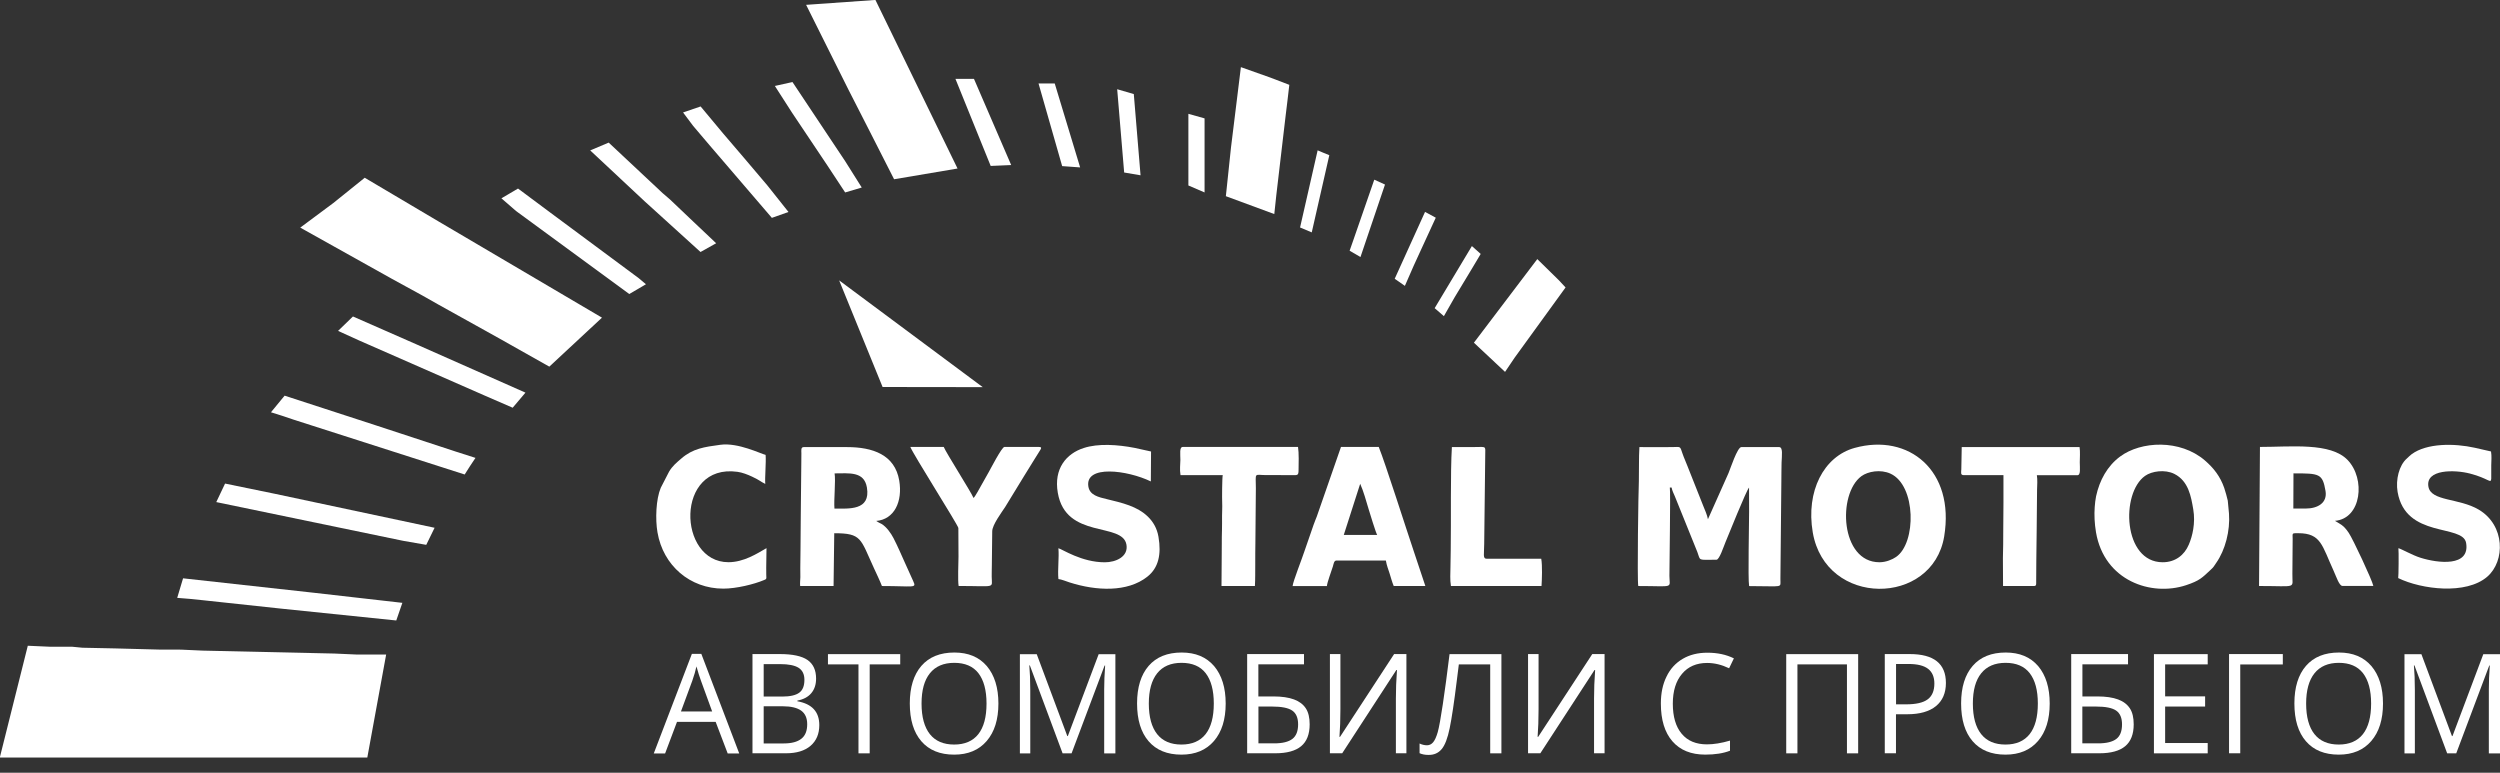 <svg width="110" height="34" viewBox="0 0 110 34" fill="none" xmlns="http://www.w3.org/2000/svg">
<rect x="0" y="0" width="110" height="34" fill="#333333" stroke="none"/>
<path fill-rule="evenodd" clip-rule="evenodd" d="M63.125 13.559L63.531 13.911L64.006 13.078L64.766 11.819L65.151 11.173L64.763 10.827L63.125 13.559Z" fill="white"/>
<path fill-rule="evenodd" clip-rule="evenodd" d="M61.367 12.266L61.815 12.578L62.2 11.698L62.524 10.991L62.849 10.285L63.174 9.579L62.702 9.323L61.367 12.266Z" fill="white"/>
<path fill-rule="evenodd" clip-rule="evenodd" d="M59.383 11.032L59.861 11.309L60.94 8.12L60.468 7.906L59.539 10.587L59.383 11.032Z" fill="white"/>
<path fill-rule="evenodd" clip-rule="evenodd" d="M57.203 10.009L57.717 10.225L58.49 6.829L58.246 6.729L57.976 6.615L57.203 10.009Z" fill="white"/>
<path fill-rule="evenodd" clip-rule="evenodd" d="M34.094 3.782L34.851 4.96L36.402 7.277L37.187 8.468L37.917 8.251L37.187 7.091L36.414 5.931L34.869 3.61L34.094 3.782Z" fill="white"/>
<path fill-rule="evenodd" clip-rule="evenodd" d="M30.055 4.948L30.494 5.534L30.986 6.114L31.224 6.394L33.962 9.586L34.693 9.327L33.761 8.155L32.775 6.992L31.804 5.856L30.827 4.684L30.055 4.948Z" fill="white"/>
<path fill-rule="evenodd" clip-rule="evenodd" d="M25.969 6.618L28.367 8.86L30.823 11.088L31.511 10.703L30.339 9.594L29.479 8.776L29.158 8.5L26.783 6.275L25.969 6.618Z" fill="white"/>
<path fill-rule="evenodd" clip-rule="evenodd" d="M22.062 8.726L22.706 9.285L27.689 12.937L28.422 12.507L28.095 12.233L24.221 9.36L22.793 8.296L22.062 8.726Z" fill="white"/>
<path fill-rule="evenodd" clip-rule="evenodd" d="M14.875 14.559L15.807 14.983L21.361 17.42L22.558 17.94L23.12 17.276L18.308 15.145L15.53 13.925L14.875 14.559Z" fill="white"/>
<path fill-rule="evenodd" clip-rule="evenodd" d="M11.922 18.14L12.409 18.293L12.926 18.467L20.446 20.878L20.671 20.523L20.921 20.147L20.067 19.874L16.542 18.717L12.523 17.409L11.922 18.14Z" fill="white"/>
<path fill-rule="evenodd" clip-rule="evenodd" d="M9.516 22.092L17.739 23.796L18.755 23.973L19.122 23.222L12.113 21.731L9.903 21.277L9.516 22.092Z" fill="white"/>
<path fill-rule="evenodd" clip-rule="evenodd" d="M64.852 15.079L66.222 16.363L66.646 15.735L68.885 12.648L68.594 12.335L67.641 11.4" fill="white"/>
<path fill-rule="evenodd" clip-rule="evenodd" d="M7.797 26.306L8.356 26.351L8.939 26.411L12.354 26.778L17.436 27.301L17.704 26.525L13.859 26.087L8.055 25.446L7.797 26.306Z" fill="white"/>
<path fill-rule="evenodd" clip-rule="evenodd" d="M53.938 8.632L56.069 9.419L56.159 8.575L56.565 5.115L56.649 4.424L56.73 3.733L55.888 3.411L54.599 2.954L54.418 4.427L54.163 6.495L53.938 8.632Z" fill="white"/>
<path fill-rule="evenodd" clip-rule="evenodd" d="M35.469 0.213L37.329 3.94L38.273 5.789L39.34 7.887L42.132 7.415L38.52 0H38.489L35.469 0.213Z" fill="white"/>
<path fill-rule="evenodd" clip-rule="evenodd" d="M13.211 10.015L17.236 12.264L18.597 13.009L19.255 13.382L21.963 14.888L24.17 16.132L26.487 13.977L19.288 9.739L16.048 7.821L14.666 8.933L13.211 10.015Z" fill="white"/>
<path fill-rule="evenodd" clip-rule="evenodd" d="M0 33.33H16.162L16.991 28.798H15.66L14.716 28.756L8.915 28.627L7.971 28.584L6.982 28.581L5.059 28.53L3.628 28.5L3.159 28.455H2.17L1.223 28.413L0 33.297V33.312V33.33Z" fill="white"/>
<path d="M32.018 33.151L31.489 31.762H29.788L29.265 33.151H28.766L30.443 28.769H30.858L32.526 33.151H32.018ZM31.335 31.305L30.843 29.953C30.779 29.782 30.713 29.571 30.644 29.322C30.602 29.514 30.542 29.724 30.461 29.953L29.962 31.305H31.335Z" fill="white"/>
<path d="M33.109 28.779H34.309C34.871 28.779 35.279 28.866 35.529 29.038C35.781 29.212 35.908 29.486 35.908 29.858C35.908 30.117 35.839 30.33 35.697 30.499C35.556 30.667 35.352 30.775 35.084 30.826V30.856C35.727 30.97 36.049 31.319 36.049 31.902C36.049 32.293 35.92 32.596 35.664 32.816C35.409 33.035 35.048 33.144 34.588 33.144H33.109V28.779ZM33.602 30.649H34.414C34.763 30.649 35.012 30.592 35.165 30.48C35.319 30.369 35.394 30.18 35.394 29.912C35.394 29.669 35.309 29.492 35.138 29.383C34.967 29.275 34.696 29.221 34.327 29.221H33.602V30.649ZM33.602 31.079V32.711H34.486C34.829 32.711 35.087 32.642 35.258 32.506C35.433 32.371 35.517 32.158 35.517 31.866C35.517 31.596 35.43 31.397 35.252 31.268C35.075 31.142 34.805 31.076 34.444 31.076H33.602V31.079Z" fill="white"/>
<path d="M38.266 33.147H37.773V29.233H36.43V28.782H39.61V29.233H38.266V33.147Z" fill="white"/>
<path d="M43.93 30.956C43.93 31.657 43.758 32.204 43.416 32.603C43.073 33.003 42.595 33.204 41.985 33.204C41.36 33.204 40.879 33.009 40.539 32.615C40.2 32.222 40.031 31.669 40.031 30.95C40.031 30.241 40.203 29.688 40.542 29.297C40.882 28.906 41.366 28.711 41.994 28.711C42.604 28.711 43.079 28.909 43.422 29.309C43.758 29.709 43.93 30.256 43.93 30.956ZM40.548 30.956C40.548 31.548 40.672 31.996 40.915 32.303C41.158 32.609 41.516 32.76 41.982 32.76C42.451 32.76 42.806 32.606 43.046 32.303C43.286 31.999 43.407 31.548 43.407 30.956C43.407 30.37 43.286 29.925 43.049 29.619C42.812 29.315 42.457 29.165 41.988 29.165C41.519 29.165 41.161 29.318 40.915 29.625C40.669 29.931 40.548 30.373 40.548 30.956Z" fill="white"/>
<path d="M46.754 33.146L45.314 29.278H45.29C45.317 29.585 45.332 29.948 45.332 30.372V33.149H44.875V28.785H45.617L46.961 32.386H46.985L48.341 28.785H49.077V33.149H48.584V30.336C48.584 30.015 48.599 29.663 48.626 29.284H48.602L47.15 33.146H46.754Z" fill="white"/>
<path d="M53.93 30.956C53.93 31.657 53.758 32.204 53.416 32.603C53.073 33.003 52.595 33.204 51.985 33.204C51.36 33.204 50.879 33.009 50.539 32.615C50.2 32.222 50.031 31.669 50.031 30.95C50.031 30.241 50.203 29.688 50.542 29.297C50.882 28.906 51.366 28.711 51.994 28.711C52.604 28.711 53.079 28.909 53.422 29.309C53.758 29.709 53.93 30.256 53.93 30.956ZM50.548 30.956C50.548 31.548 50.672 31.996 50.915 32.303C51.158 32.609 51.516 32.76 51.982 32.76C52.451 32.76 52.806 32.606 53.046 32.303C53.286 31.999 53.407 31.548 53.407 30.956C53.407 30.37 53.286 29.925 53.049 29.619C52.812 29.315 52.457 29.165 51.988 29.165C51.519 29.165 51.161 29.318 50.915 29.625C50.672 29.931 50.548 30.373 50.548 30.956Z" fill="white"/>
<path d="M57.625 31.872C57.625 32.305 57.499 32.627 57.249 32.834C57 33.041 56.621 33.144 56.116 33.144H54.875V28.779H57.376V29.23H55.368V30.643H56.026C56.399 30.643 56.703 30.688 56.937 30.775C57.171 30.862 57.343 30.994 57.457 31.169C57.571 31.343 57.625 31.578 57.625 31.872ZM55.368 32.708H56.062C56.429 32.708 56.696 32.642 56.865 32.512C57.033 32.383 57.117 32.17 57.117 31.872C57.117 31.59 57.033 31.388 56.862 31.268C56.69 31.148 56.396 31.088 55.972 31.088H55.371V32.708H55.368Z" fill="white"/>
<path d="M58.516 28.779H58.978V31.208C58.978 31.656 58.964 32.062 58.936 32.422H58.961L61.341 28.779H61.882V33.144H61.419V30.739C61.419 30.339 61.434 29.918 61.467 29.48H61.44L59.057 33.144H58.516V28.779Z" fill="white"/>
<path d="M66.062 33.147H65.569V29.233H64.189L64.099 29.948C63.982 30.901 63.877 31.599 63.786 32.04C63.696 32.482 63.579 32.789 63.432 32.963C63.285 33.138 63.089 33.222 62.846 33.216C62.701 33.216 62.575 33.192 62.461 33.141V32.714C62.566 32.765 62.674 32.792 62.789 32.792C62.891 32.792 62.981 32.75 63.056 32.663C63.131 32.575 63.2 32.425 63.261 32.212C63.321 31.998 63.393 31.593 63.483 30.994C63.573 30.396 63.672 29.66 63.78 28.782H66.062V33.147Z" fill="white"/>
<path d="M67.234 28.779H67.697V31.208C67.697 31.656 67.682 32.062 67.655 32.422H67.679L70.06 28.779H70.601V33.144H70.138V30.739C70.138 30.339 70.153 29.918 70.186 29.48H70.159L67.775 33.144H67.234V28.779Z" fill="white"/>
<path d="M75.113 29.17C74.647 29.17 74.277 29.329 74.01 29.648C73.739 29.966 73.604 30.405 73.604 30.961C73.604 31.532 73.733 31.974 73.995 32.286C74.256 32.599 74.626 32.752 75.107 32.752C75.401 32.752 75.741 32.698 76.12 32.587V33.032C75.825 33.146 75.465 33.203 75.032 33.203C74.407 33.203 73.926 33.008 73.586 32.617C73.246 32.226 73.078 31.673 73.078 30.955C73.078 30.504 73.159 30.11 73.325 29.774C73.487 29.434 73.724 29.176 74.034 28.992C74.344 28.809 74.704 28.719 75.125 28.719C75.57 28.719 75.958 28.803 76.291 28.968L76.081 29.404C75.756 29.248 75.435 29.17 75.113 29.17Z" fill="white"/>
<path d="M81.759 33.147H81.266V29.233H79.087V33.147H78.594V28.782H81.759V33.147Z" fill="white"/>
<path d="M85.62 30.051C85.62 30.492 85.472 30.832 85.181 31.07C84.889 31.307 84.469 31.427 83.922 31.427H83.423V33.144H82.93V28.779H84.03C85.091 28.779 85.62 29.203 85.62 30.051ZM83.423 30.991H83.868C84.303 30.991 84.622 30.919 84.817 30.772C85.013 30.628 85.112 30.393 85.112 30.075C85.112 29.786 85.019 29.57 84.835 29.428C84.652 29.287 84.366 29.215 83.976 29.215H83.426V30.991H83.423Z" fill="white"/>
<path d="M90.187 30.956C90.187 31.657 90.016 32.204 89.674 32.603C89.331 33.003 88.853 33.204 88.243 33.204C87.618 33.204 87.137 33.009 86.797 32.615C86.457 32.222 86.289 31.669 86.289 30.95C86.289 30.241 86.46 29.688 86.8 29.297C87.14 28.906 87.624 28.711 88.252 28.711C88.862 28.711 89.337 28.909 89.68 29.309C90.016 29.709 90.187 30.256 90.187 30.956ZM86.806 30.956C86.806 31.548 86.929 31.996 87.173 32.303C87.416 32.609 87.774 32.76 88.24 32.76C88.709 32.76 89.063 32.606 89.304 32.303C89.544 31.999 89.665 31.548 89.665 30.956C89.665 30.37 89.544 29.925 89.307 29.619C89.069 29.315 88.715 29.165 88.246 29.165C87.777 29.165 87.419 29.318 87.173 29.625C86.926 29.931 86.806 30.373 86.806 30.956Z" fill="white"/>
<path d="M93.883 31.872C93.883 32.305 93.757 32.627 93.507 32.834C93.258 33.041 92.879 33.144 92.374 33.144H91.133V28.779H93.633V29.23H91.626V30.643H92.284C92.657 30.643 92.96 30.688 93.195 30.775C93.429 30.862 93.6 30.994 93.715 31.169C93.829 31.343 93.883 31.578 93.883 31.872ZM91.623 32.708H92.317C92.684 32.708 92.951 32.642 93.12 32.512C93.288 32.383 93.369 32.17 93.369 31.872C93.369 31.59 93.285 31.388 93.114 31.268C92.942 31.148 92.648 31.088 92.224 31.088H91.623V32.708Z" fill="white"/>
<path d="M97.139 33.147H94.773V28.782H97.139V29.233H95.266V30.64H97.025V31.088H95.266V32.693H97.139V33.147Z" fill="white"/>
<path d="M100.444 28.779V29.236H98.571V33.144H98.078V28.779H100.444Z" fill="white"/>
<path d="M104.852 30.956C104.852 31.657 104.68 32.204 104.338 32.603C103.995 33.003 103.517 33.204 102.907 33.204C102.282 33.204 101.801 33.009 101.461 32.615C101.121 32.222 100.953 31.669 100.953 30.95C100.953 30.241 101.124 29.688 101.464 29.297C101.804 28.906 102.288 28.711 102.916 28.711C103.526 28.711 104.001 28.909 104.344 29.309C104.68 29.709 104.852 30.256 104.852 30.956ZM101.47 30.956C101.47 31.548 101.593 31.996 101.837 32.303C102.08 32.609 102.438 32.76 102.904 32.76C103.373 32.76 103.727 32.606 103.968 32.303C104.208 31.999 104.329 31.548 104.329 30.956C104.329 30.37 104.208 29.925 103.971 29.619C103.733 29.315 103.379 29.165 102.91 29.165C102.441 29.165 102.083 29.318 101.837 29.625C101.593 29.931 101.47 30.373 101.47 30.956Z" fill="white"/>
<path d="M107.675 33.146L106.236 29.278H106.212C106.239 29.585 106.254 29.948 106.254 30.372V33.149H105.797V28.785H106.542L107.886 32.386H107.91L109.265 28.785H110.002V33.149H109.509V30.336C109.509 30.015 109.521 29.663 109.551 29.284H109.527L108.075 33.146H107.675Z" fill="white"/>
<path fill-rule="evenodd" clip-rule="evenodd" d="M38.834 17.028L43.24 17.034L36.922 12.336L38.834 17.028Z" fill="white"/>
<path fill-rule="evenodd" clip-rule="evenodd" d="M72.083 25.785C73.688 25.785 73.46 25.909 73.454 25.337C73.451 24.842 73.511 21.677 73.472 21.451H73.55C73.58 21.605 73.64 21.71 73.694 21.839L74.683 24.288C74.833 24.694 74.683 24.628 75.525 24.628C75.654 24.628 75.843 24.042 75.915 23.871C76.009 23.645 76.856 21.538 76.958 21.454L76.961 22.515C76.964 22.984 76.904 25.455 76.961 25.788C78.515 25.788 78.332 25.891 78.338 25.476L78.38 21.148C78.386 20.898 78.38 20.595 78.389 20.36C78.401 20.029 78.458 19.672 78.281 19.672H76.619C76.444 19.672 76.135 20.628 76.057 20.811L75.149 22.846C75.119 22.666 75.002 22.404 74.942 22.257L74.253 20.519C74.175 20.309 74.103 20.171 74.028 19.951C73.914 19.618 73.965 19.666 73.565 19.672C73.09 19.678 72.609 19.672 72.134 19.672C72.104 20.153 72.122 20.664 72.11 21.172C72.089 21.58 72.032 25.479 72.083 25.785ZM76.94 21.37L76.952 21.382C76.955 21.382 76.937 21.376 76.94 21.37Z" fill="white"/>
<path fill-rule="evenodd" clip-rule="evenodd" d="M79.761 23.423C80.326 26.729 85.033 26.681 85.544 23.603C86.022 20.709 83.987 19.05 81.604 19.708C80.245 20.084 79.454 21.61 79.761 23.423ZM82.695 24.739C80.972 24.739 80.84 21.737 81.901 20.952C82.187 20.742 82.743 20.64 83.182 20.841C84.315 21.358 84.324 23.892 83.428 24.505C83.263 24.619 82.986 24.739 82.695 24.739Z" fill="white"/>
<path fill-rule="evenodd" clip-rule="evenodd" d="M92.224 23.422C92.588 25.553 94.65 26.257 96.186 25.749C96.793 25.547 96.895 25.418 97.262 25.078C97.421 24.931 97.394 24.937 97.514 24.766C97.911 24.201 98.13 23.356 98.076 22.602L98.022 22.028C98.007 21.947 97.905 21.574 97.866 21.469C97.689 20.961 97.403 20.594 97.012 20.257C95.924 19.323 94.205 19.401 93.279 20.092C92.723 20.507 92.38 21.129 92.227 21.838C92.197 21.98 92.179 22.154 92.167 22.316C92.143 22.647 92.158 23.032 92.224 23.422ZM95.158 24.739C93.411 24.739 93.303 21.697 94.385 20.937C94.674 20.732 95.254 20.642 95.672 20.852C96.297 21.168 96.408 21.85 96.504 22.415C96.606 23.014 96.468 23.594 96.306 23.966C96.114 24.42 95.717 24.739 95.158 24.739Z" fill="white"/>
<path fill-rule="evenodd" clip-rule="evenodd" d="M99.398 25.784C101.124 25.784 100.85 25.922 100.865 25.252L100.877 23.707C100.874 23.446 100.832 23.461 101.13 23.461C102.131 23.461 102.173 24.017 102.672 25.099C102.801 25.381 102.924 25.781 103.071 25.781H104.427C104.379 25.532 103.522 23.704 103.345 23.446C103.21 23.247 103.107 23.133 102.918 23.025L102.738 22.917C103.907 22.817 104.093 21.068 103.294 20.239C102.542 19.457 100.808 19.665 99.438 19.665L99.398 25.784ZM101.448 22.376H100.907L100.913 20.828C102.061 20.828 102.191 20.837 102.323 21.603C102.41 22.123 101.986 22.376 101.448 22.376Z" fill="white"/>
<path fill-rule="evenodd" clip-rule="evenodd" d="M35.207 25.785H36.677L36.707 23.462C37.924 23.462 37.852 23.694 38.453 24.998C38.574 25.262 38.706 25.533 38.805 25.785C40.203 25.785 40.335 25.897 40.185 25.578L39.815 24.758C39.647 24.382 39.499 24.039 39.316 23.681C39.199 23.456 39.006 23.183 38.79 23.053C38.733 23.02 38.727 23.023 38.682 22.999C38.673 22.996 38.664 22.99 38.655 22.984C38.646 22.981 38.637 22.975 38.628 22.969C38.55 22.924 38.598 22.954 38.553 22.921C39.349 22.855 39.722 22.07 39.566 21.142C39.373 20.009 38.405 19.672 37.263 19.672H35.367C35.228 19.672 35.261 19.822 35.261 19.945C35.264 20.096 35.258 20.222 35.258 20.339L35.234 22.669C35.228 23.204 35.222 23.718 35.222 24.21C35.222 24.496 35.219 24.712 35.213 24.995C35.21 25.145 35.216 25.247 35.216 25.395C35.213 25.512 35.195 25.656 35.207 25.785ZM36.716 22.377C36.683 22.013 36.776 21.148 36.722 20.829C37.359 20.829 38.02 20.727 38.144 21.448C38.318 22.479 37.338 22.377 36.716 22.377Z" fill="white"/>
<path fill-rule="evenodd" clip-rule="evenodd" d="M56.875 25.786H58.384C58.393 25.629 58.582 25.136 58.648 24.92C58.681 24.812 58.69 24.662 58.811 24.662H60.978C61.017 24.896 61.083 25.037 61.137 25.215C61.203 25.425 61.248 25.602 61.323 25.783H62.715L62.204 24.25C61.873 23.273 60.957 20.387 60.665 19.666H59.003L57.939 22.726C57.891 22.861 57.846 22.945 57.795 23.099L57.398 24.247C57.299 24.559 56.89 25.587 56.875 25.786ZM59.848 21.286C59.998 21.623 60.109 22.035 60.22 22.404C60.265 22.552 60.539 23.453 60.596 23.537H59.126L59.848 21.286Z" fill="white"/>
<path fill-rule="evenodd" clip-rule="evenodd" d="M46.543 21.682C46.895 23.744 49.392 22.956 49.564 23.966C49.654 24.498 49.092 24.741 48.611 24.741C47.589 24.741 46.747 24.167 46.57 24.122C46.606 24.546 46.531 25.051 46.57 25.478C46.693 25.487 46.943 25.589 47.066 25.628C48.247 26.004 49.606 26.064 50.477 25.379C50.976 24.988 51.105 24.396 50.973 23.62C50.844 22.863 50.276 22.457 49.684 22.238C49.377 22.123 49.02 22.039 48.71 21.964C48.334 21.874 47.953 21.79 47.889 21.414C47.724 20.44 49.606 20.684 50.637 21.183L50.646 19.866L49.924 19.707C49.179 19.563 48.322 19.503 47.682 19.713C46.919 19.959 46.359 20.618 46.543 21.682Z" fill="white"/>
<path fill-rule="evenodd" clip-rule="evenodd" d="M105.494 21.643C105.846 23.705 108.365 23.047 108.509 23.888C108.689 24.949 107.283 24.787 106.498 24.54C106.152 24.432 105.662 24.153 105.53 24.12C105.548 24.237 105.539 25.379 105.521 25.436C106.555 25.938 108.509 26.178 109.438 25.376C110.237 24.685 110.228 23.113 109.065 22.424C108.193 21.907 106.961 22.064 106.85 21.412C106.717 20.642 107.998 20.66 108.68 20.837C109.495 21.048 109.594 21.3 109.615 21.066V20.468C109.618 20.275 109.639 20.071 109.606 19.873L109.603 19.864L108.888 19.701C107.995 19.503 106.781 19.491 106.11 19.987C106.017 20.056 105.984 20.104 105.903 20.173C105.557 20.474 105.404 21.108 105.494 21.643Z" fill="white"/>
<path fill-rule="evenodd" clip-rule="evenodd" d="M28.929 23.423C29.178 24.887 30.362 25.9 31.826 25.9C32.403 25.9 33.182 25.705 33.599 25.53C33.783 25.455 33.699 25.506 33.714 24.965L33.726 24.118C33.314 24.355 32.728 24.737 32.051 24.737C29.806 24.737 29.698 20.382 32.448 20.76C32.665 20.79 32.887 20.878 33.089 20.971C33.449 21.139 33.458 21.19 33.672 21.292C33.648 21.025 33.714 20.343 33.687 20.015C33.473 19.967 32.475 19.465 31.7 19.57C30.991 19.666 30.486 19.732 29.972 20.18C29.752 20.37 29.587 20.505 29.44 20.751L29.073 21.464C28.863 21.963 28.829 22.846 28.929 23.423Z" fill="white"/>
<path fill-rule="evenodd" clip-rule="evenodd" d="M42.168 23.231L42.174 24.49C42.171 24.776 42.138 25.551 42.18 25.783C43.842 25.783 43.641 25.906 43.635 25.374C43.632 25.194 43.641 25.022 43.641 24.881L43.658 23.375C43.661 23.09 44.076 22.54 44.227 22.308L45.05 20.962C45.194 20.724 45.324 20.52 45.465 20.291L45.778 19.789C45.814 19.723 45.85 19.666 45.702 19.666H44.194C44.079 19.666 43.568 20.664 43.508 20.766C43.388 20.974 43.301 21.142 43.181 21.346C43.105 21.475 42.916 21.842 42.835 21.911C42.727 21.644 41.627 19.922 41.525 19.666H40.055C40.181 19.994 42.141 23.081 42.168 23.231Z" fill="white"/>
<path fill-rule="evenodd" clip-rule="evenodd" d="M51.943 20.907H53.801C53.773 20.994 53.767 21.95 53.776 22.11C53.786 22.326 53.77 22.515 53.77 22.699C53.77 22.93 53.773 23.099 53.767 23.324C53.752 23.742 53.764 24.12 53.755 24.535L53.746 25.783H55.216C55.234 25.491 55.228 25.148 55.231 24.839C55.234 24.499 55.228 24.199 55.237 23.883L55.258 21.485C55.255 20.763 55.168 20.901 55.7 20.904C55.892 20.904 56.088 20.904 56.28 20.904C56.461 20.904 56.644 20.904 56.824 20.907C57.101 20.91 57.134 20.925 57.137 20.679C57.143 20.427 57.155 19.916 57.113 19.666H52.045C51.886 19.666 51.937 19.97 51.937 20.237C51.934 20.442 51.901 20.655 51.943 20.907Z" fill="white"/>
<path fill-rule="evenodd" clip-rule="evenodd" d="M86.412 20.907H88.152V22.131C88.146 22.554 88.143 22.933 88.143 23.348C88.146 23.736 88.137 24.186 88.128 24.556L88.134 25.785H89.487C89.616 25.785 89.589 25.704 89.592 25.578L89.598 24.658C89.595 24.232 89.616 23.817 89.613 23.414L89.631 21.544C89.637 21.352 89.655 21.106 89.622 20.91H91.401C91.561 20.91 91.51 20.604 91.51 20.342C91.51 20.168 91.534 19.87 91.501 19.672H86.316L86.298 20.652C86.292 20.796 86.252 20.907 86.412 20.907Z" fill="white"/>
<path fill-rule="evenodd" clip-rule="evenodd" d="M63.841 25.784H67.827C67.845 25.508 67.869 24.889 67.815 24.585H65.416C65.23 24.585 65.305 24.381 65.305 23.927L65.353 19.794C65.338 19.635 65.317 19.668 64.812 19.671C64.502 19.671 64.193 19.671 63.883 19.671C63.814 20.786 63.853 22.959 63.832 24.221C63.826 24.495 63.82 24.717 63.82 24.973C63.82 25.234 63.793 25.493 63.841 25.784Z" fill="white"/>
<path d="M42.039 3.469H42.854L44.492 7.262L43.59 7.301L42.039 3.469Z" fill="white"/>
<path d="M45.695 3.672H46.408L47.526 7.366L46.735 7.309L45.695 3.672Z" fill="white"/>
<path d="M49.156 3.926L49.887 4.139L50.184 7.713L49.463 7.59L49.156 3.926Z" fill="white"/>
<path d="M52.289 5.008L53.001 5.209V8.467L52.289 8.161V5.008Z" fill="white"/>
</svg>
